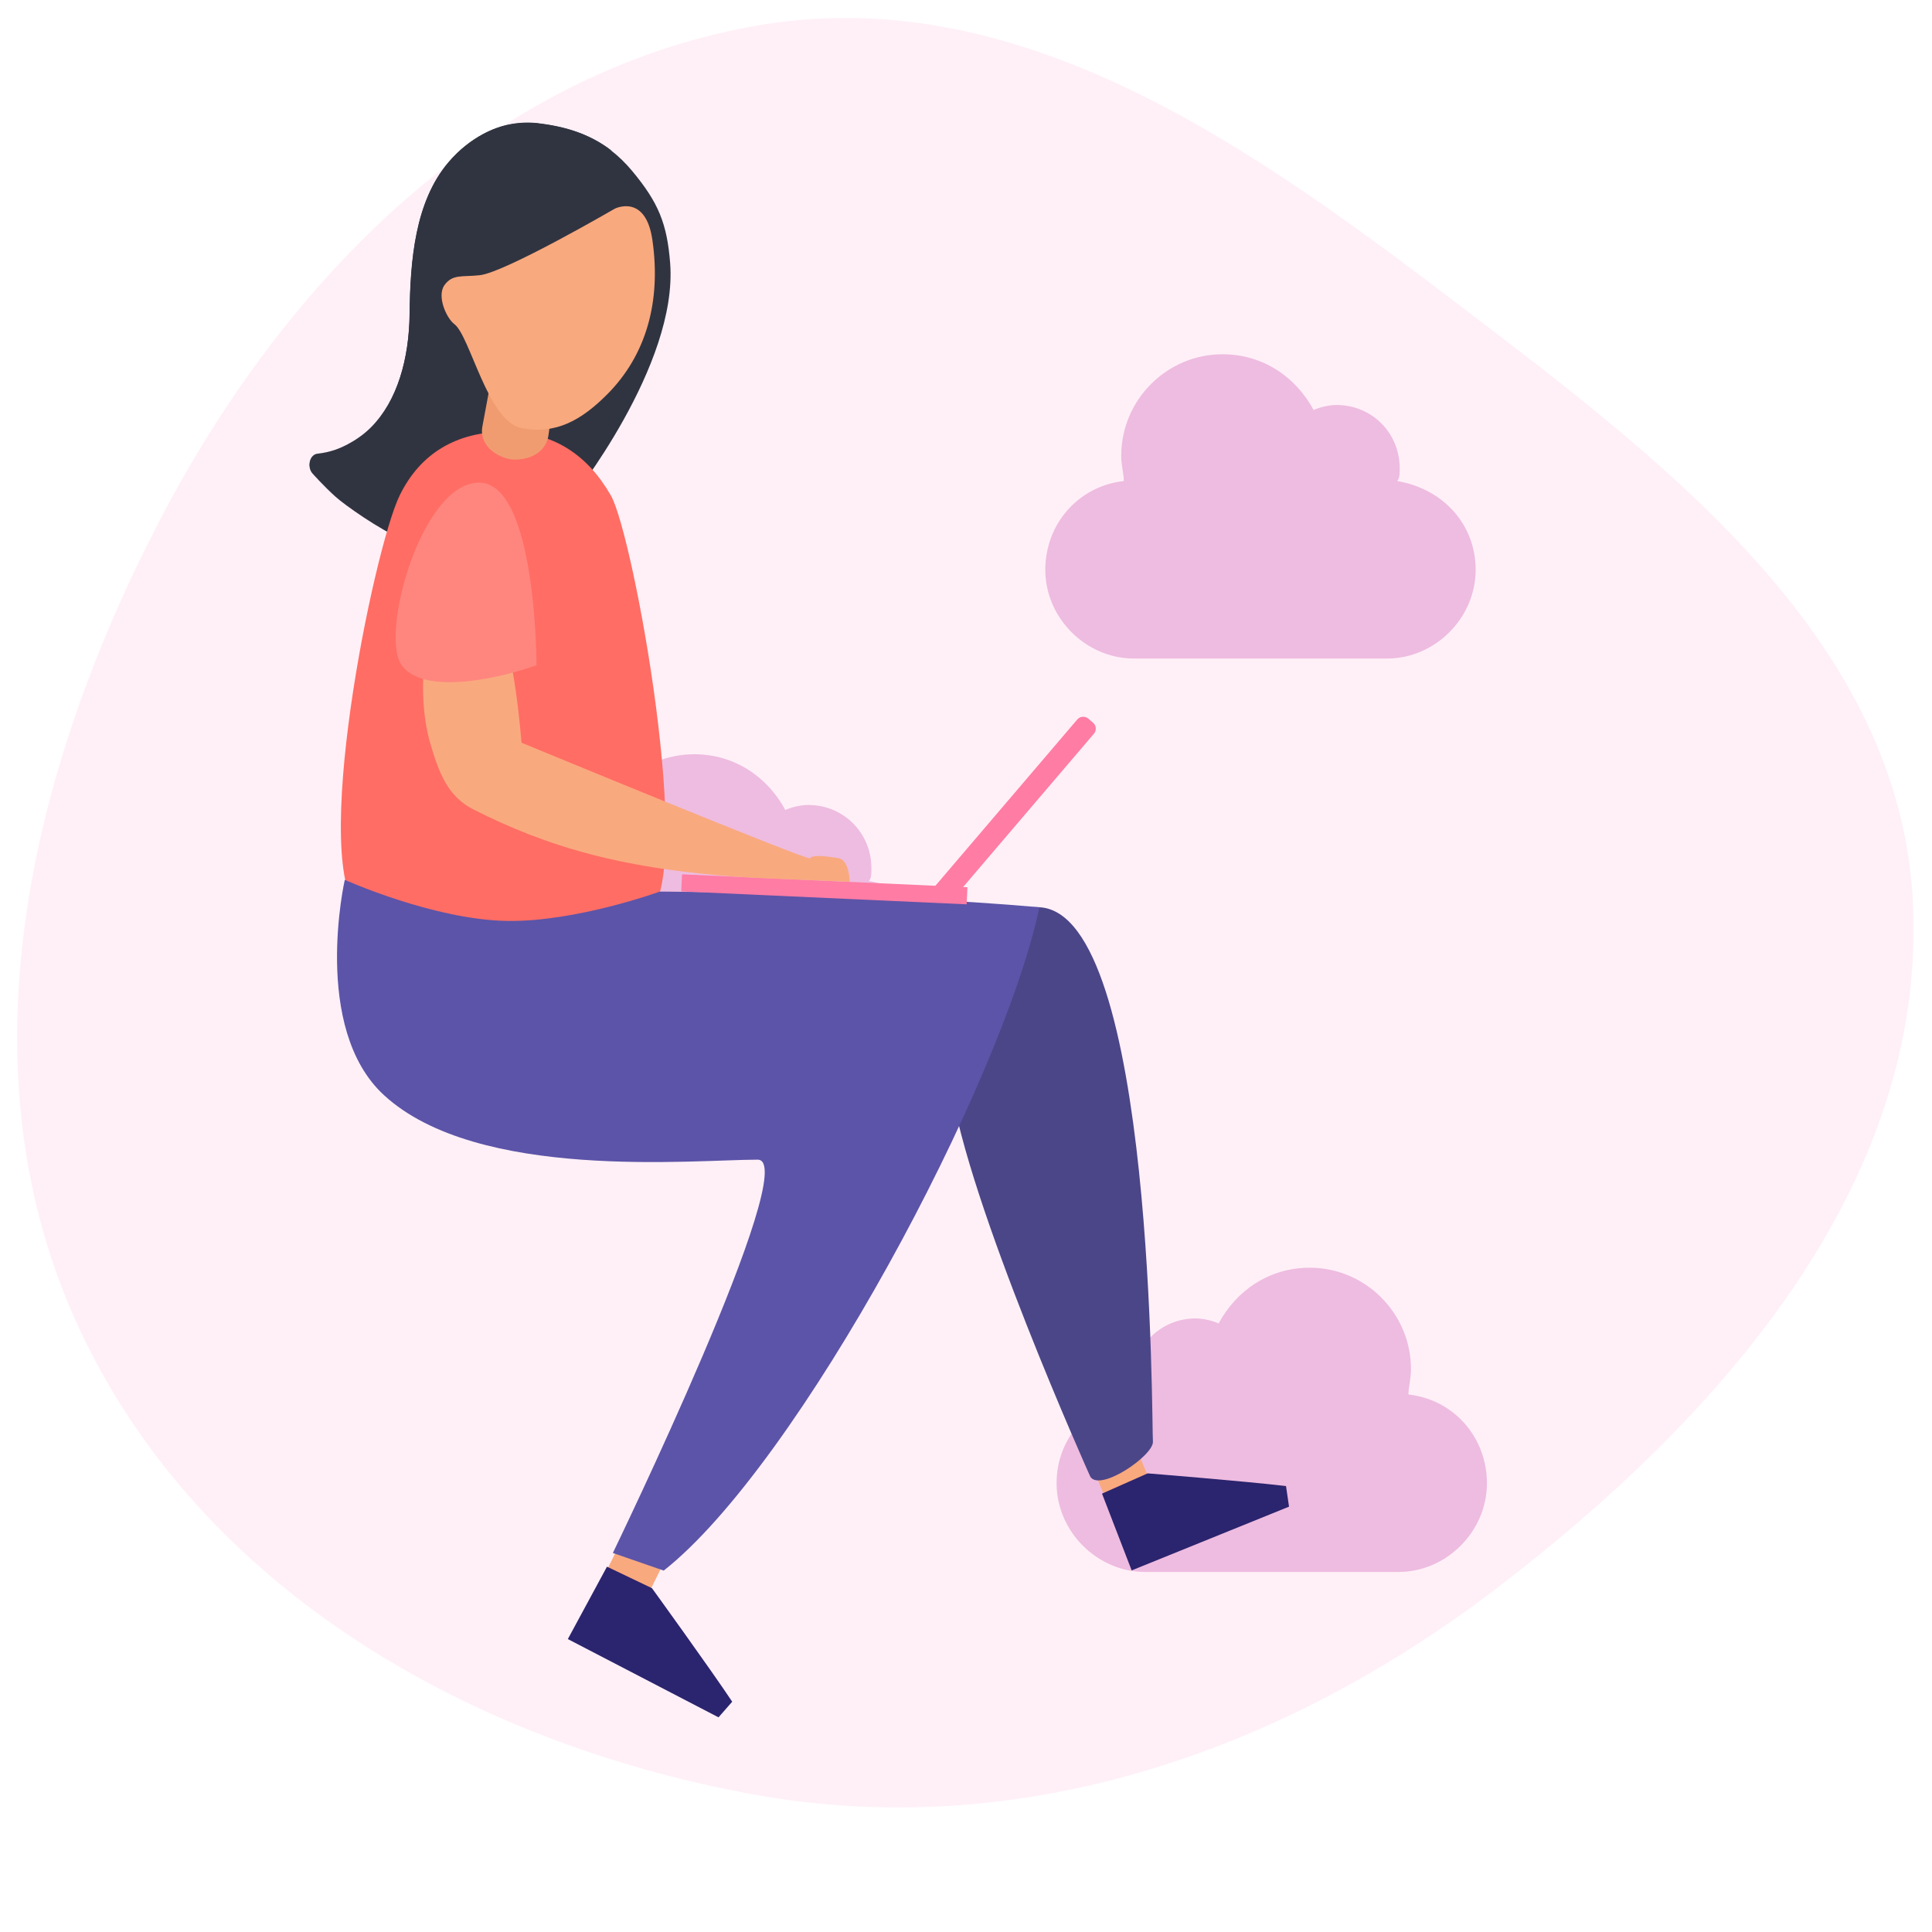 <svg width="512" height="512" viewBox="0 0 512 512" fill="none" xmlns="http://www.w3.org/2000/svg">
<g clip-path="url(#clip0_71_6)">
<path d="M507.01 240.291C504.028 168.536 439.749 121.181 382.643 77.757C327.945 36.164 267.668 -5.167 200.054 6.875C129.114 19.509 75.241 74.359 42.047 138.417C7.388 205.306 -10.828 284.03 21.076 352.282C53.324 421.272 124.81 461.92 199.635 475.545C270.269 488.408 339.848 464.384 396.892 420.723C455.725 375.695 510.088 314.391 507.01 240.291Z" fill="#FFF0F7"/>
<g filter="url(#filter0_d_71_6)">
<path d="M373.257 365.554C373.257 363.537 373.928 361.521 373.928 358.834C373.928 344.05 361.853 331.953 347.092 331.953C336.358 331.953 327.637 338.001 322.941 346.737C321.599 346.065 318.915 345.393 316.903 345.393C307.511 345.393 300.131 352.786 300.131 362.194C300.131 363.537 300.131 364.881 300.803 365.554C288.726 367.57 280.004 376.978 280.004 389.074C280.004 401.842 290.738 412.594 303.485 412.594H370.573C383.32 412.594 394.055 401.842 394.055 389.074C394.055 376.978 385.333 366.897 373.257 365.554Z" fill="#EEBCE0"/>
</g>
<g filter="url(#filter1_d_71_6)">
<path d="M157.811 229.481C157.811 227.464 157.14 225.448 157.14 222.761C157.14 207.977 169.217 195.88 183.976 195.88C194.71 195.88 203.431 201.928 208.127 210.664C209.469 209.992 212.153 209.32 214.165 209.32C223.557 209.32 230.938 216.713 230.938 226.121C230.938 227.464 230.938 228.809 230.267 229.481C242.342 231.497 251.064 240.905 251.064 253.001C251.064 265.77 240.33 276.521 227.583 276.521H160.495C147.749 276.521 137.014 265.77 137.014 253.001C137.014 240.905 145.736 230.824 157.811 229.481Z" fill="#EEBCE0"/>
</g>
<g filter="url(#filter2_d_71_6)">
<path d="M297.811 123.481C297.811 121.464 297.14 119.448 297.14 116.761C297.14 101.977 309.217 89.88 323.976 89.88C334.71 89.88 343.431 95.928 348.127 104.664C349.469 103.992 352.153 103.32 354.165 103.32C363.557 103.32 370.938 110.713 370.938 120.121C370.938 121.464 370.938 122.809 370.267 123.481C382.342 125.497 391.064 134.905 391.064 147.001C391.064 159.77 380.33 170.521 367.583 170.521H300.495C287.749 170.521 277.014 159.77 277.014 147.001C277.014 134.905 285.736 124.824 297.811 123.481Z" fill="#EEBCE0"/>
</g>
<path d="M84.101 120.575C83.664 120.623 83.247 120.827 82.901 121.161C82.556 121.496 82.297 121.947 82.156 122.46C82.015 122.973 81.997 123.526 82.105 124.051C82.214 124.575 82.443 125.05 82.766 125.418L82.814 125.474C82.814 125.474 85.754 128.795 88.88 131.606C91.484 133.946 100.601 140.347 106.612 142.912C125.197 150.842 151.381 132.268 151.381 132.268C151.381 132.268 179.752 96.876 177.592 69.662C176.768 59.274 174.506 53.684 167.542 45.32C160.343 36.677 151.857 33.703 142.141 32.594C139.215 32.314 136.272 32.562 133.404 33.33C131.865 33.731 124.952 35.776 118.822 43.008C109.966 53.457 108.693 69.034 108.534 83.26C108.401 95.173 105.283 106.484 98.262 113.575C94.118 117.763 88.981 119.476 88.981 119.476C87.386 120.032 85.752 120.4 84.101 120.575Z" fill="#303440"/>
<path d="M84.103 120.234C85.757 120.06 87.393 119.694 88.991 119.14C88.991 119.14 94.136 117.435 98.288 113.267C105.32 106.208 108.444 94.951 108.576 83.094C108.736 68.934 110.011 53.431 118.882 43.032C125.022 35.833 131.947 33.797 133.488 33.398C136.361 32.635 139.309 32.387 142.241 32.666C149.577 33.498 156.215 35.386 162.128 39.953C157.788 37.895 153.117 36.837 148.122 36.271C145.19 35.992 142.243 36.239 139.37 37.003C137.829 37.401 130.904 39.436 124.763 46.635C115.892 57.034 114.618 72.539 114.458 86.699C114.325 98.555 111.2 109.813 104.17 116.872C100.018 121.039 94.872 122.744 94.872 122.744C93.275 123.298 91.638 123.664 89.984 123.839C89.546 123.886 89.129 124.089 88.783 124.422C88.436 124.755 88.177 125.204 88.036 125.714C87.894 126.225 87.876 126.775 87.984 127.298C88.093 127.82 88.322 128.293 88.646 128.659C88.662 128.677 88.68 128.696 88.696 128.715C88.696 128.715 91.639 132.02 94.772 134.818C96.042 135.952 98.861 138.045 102.113 140.189C96.769 137.192 90.897 133.005 88.891 131.214C85.757 128.415 82.815 125.109 82.815 125.109C82.799 125.091 82.782 125.073 82.765 125.053C82.442 124.688 82.212 124.215 82.104 123.693C81.995 123.171 82.012 122.62 82.154 122.11C82.296 121.6 82.556 121.151 82.901 120.818C83.248 120.485 83.665 120.282 84.103 120.234Z" fill="#303440"/>
<path d="M105.924 131.282C111.432 120.005 121.146 114.417 133.901 114.417C146.654 114.417 155.697 120.538 161.877 131.282C167.918 141.782 184.431 233.041 171.732 242.018C159.034 250.996 133.901 254.429 133.901 254.429C133.901 254.429 107.675 251.816 95.641 241.962C81.653 230.507 98.93 145.601 105.924 131.282Z" fill="#FF6D64"/>
<path d="M289.918 389.87L301.551 384.913L304.398 391.591L292.764 396.549L289.918 389.87Z" fill="#F9A97E"/>
<path d="M305.534 381.996C305.204 378.366 306.053 241.984 275.457 240.428C255.065 239.391 249.085 266.874 251.888 287.099C256.271 318.731 288.94 391.331 288.94 391.331C291.533 395.479 305.864 385.626 305.534 381.996Z" fill="#4B4688"/>
<path d="M164.001 409.697L175.327 415.326L172.096 421.827L160.77 416.199L164.001 409.697Z" fill="#F9A97E"/>
<path d="M101.739 290.21C82.459 272.448 91.368 233.168 91.368 233.168C91.368 233.168 114.949 243.759 134.409 244.058C152.685 244.339 174.857 236.28 174.857 236.28C174.857 236.28 231.032 236.537 275.458 240.428C265.605 287.099 211.675 388.046 175.894 416.222L162.411 411.555C162.411 411.555 212.919 307.323 200.785 307.323C183.672 307.323 126.532 313.05 101.739 290.21Z" fill="#5C54A8"/>
<path d="M150.483 434.371L160.855 415.185L172.782 420.889C172.782 420.889 187.993 441.892 194.043 450.966L190.413 455.114L150.483 434.371Z" fill="#2B246E"/>
<path d="M299.902 416.173L292.046 395.826L304.13 390.46C304.13 390.46 329.979 392.532 340.807 393.824L341.606 399.278L299.902 416.173Z" fill="#2B246E"/>
<path d="M134.023 121.409C130.164 120.237 127.152 117.14 127.812 113.157L133.129 84.599L142.092 88.346L148.646 92.513L145.305 115.612C144.646 119.595 140.841 121.75 136.708 121.786C135.649 121.795 135.036 121.716 134.023 121.409Z" fill="#F09C70"/>
<path d="M138.038 113.38C129.222 111.52 124.576 89.024 120.407 85.897C118.333 84.341 115.663 78.475 117.814 75.525C119.966 72.576 122.481 73.451 127.148 72.933C133.889 72.184 162.929 55.301 162.929 55.301C162.929 55.301 171.099 51.192 172.889 63.585C175.252 79.954 171.226 94.193 160.855 104.564C154.292 111.127 147.385 115.351 138.038 113.38Z" fill="#F9A97E"/>
<path d="M180.745 231.703L256.378 235.127L256.173 239.655L180.539 236.23L180.745 231.703Z" fill="#FF7CA4"/>
<path d="M247.181 235.561L285.484 190.674C286.227 189.803 287.537 189.699 288.409 190.442L289.672 191.52C290.543 192.264 290.647 193.574 289.902 194.445L251.6 239.332L247.181 235.561Z" fill="#FF7CA4"/>
<path d="M113.976 196.82C110.721 185.608 112.393 171.722 113.976 166.703C118.252 164.279 127.85 160.679 132.032 165.663C136.212 170.649 138.208 196.82 138.208 196.82C138.208 196.82 214.324 228.286 214.704 227.456C215.179 226.417 219.457 226.936 222.307 227.456C224.587 227.871 225.158 231.782 225.158 233.687L199.975 232.648C165.326 230.665 144.86 224.34 125.38 214.474C118.593 211.037 116.239 204.611 113.976 196.82Z" fill="#F9A97E"/>
<path d="M106.45 176.293C100.564 168.142 111.705 127.9 126.946 127.9C142.186 127.9 142.186 176.293 142.186 176.293C132.727 179.688 112.336 184.443 106.45 176.293Z" fill="#FF867E"/>
</g>
<defs>
<filter id="filter0_d_71_6" x="276.004" y="331.953" width="122.051" height="88.641" filterUnits="userSpaceOnUse" color-interpolation-filters="sRGB">
<feFlood flood-opacity="0" result="BackgroundImageFix"/>
<feColorMatrix in="SourceAlpha" type="matrix" values="0 0 0 0 0 0 0 0 0 0 0 0 0 0 0 0 0 0 127 0" result="hardAlpha"/>
<feOffset dy="4"/>
<feGaussianBlur stdDeviation="2"/>
<feComposite in2="hardAlpha" operator="out"/>
<feColorMatrix type="matrix" values="0 0 0 0 1 0 0 0 0 1 0 0 0 0 1 0 0 0 0.25 0"/>
<feBlend mode="normal" in2="BackgroundImageFix" result="effect1_dropShadow_71_6"/>
<feBlend mode="normal" in="SourceGraphic" in2="effect1_dropShadow_71_6" result="shape"/>
</filter>
<filter id="filter1_d_71_6" x="133.014" y="195.88" width="122.051" height="88.641" filterUnits="userSpaceOnUse" color-interpolation-filters="sRGB">
<feFlood flood-opacity="0" result="BackgroundImageFix"/>
<feColorMatrix in="SourceAlpha" type="matrix" values="0 0 0 0 0 0 0 0 0 0 0 0 0 0 0 0 0 0 127 0" result="hardAlpha"/>
<feOffset dy="4"/>
<feGaussianBlur stdDeviation="2"/>
<feComposite in2="hardAlpha" operator="out"/>
<feColorMatrix type="matrix" values="0 0 0 0 1 0 0 0 0 1 0 0 0 0 1 0 0 0 0.25 0"/>
<feBlend mode="normal" in2="BackgroundImageFix" result="effect1_dropShadow_71_6"/>
<feBlend mode="normal" in="SourceGraphic" in2="effect1_dropShadow_71_6" result="shape"/>
</filter>
<filter id="filter2_d_71_6" x="273.014" y="89.88" width="122.051" height="88.641" filterUnits="userSpaceOnUse" color-interpolation-filters="sRGB">
<feFlood flood-opacity="0" result="BackgroundImageFix"/>
<feColorMatrix in="SourceAlpha" type="matrix" values="0 0 0 0 0 0 0 0 0 0 0 0 0 0 0 0 0 0 127 0" result="hardAlpha"/>
<feOffset dy="4"/>
<feGaussianBlur stdDeviation="2"/>
<feComposite in2="hardAlpha" operator="out"/>
<feColorMatrix type="matrix" values="0 0 0 0 1 0 0 0 0 1 0 0 0 0 1 0 0 0 0.25 0"/>
<feBlend mode="normal" in2="BackgroundImageFix" result="effect1_dropShadow_71_6"/>
<feBlend mode="normal" in="SourceGraphic" in2="effect1_dropShadow_71_6" result="shape"/>
</filter>
<clipPath id="clip0_71_6">
<rect width="512" height="512" fill="white"/>
</clipPath>
</defs>
</svg>
